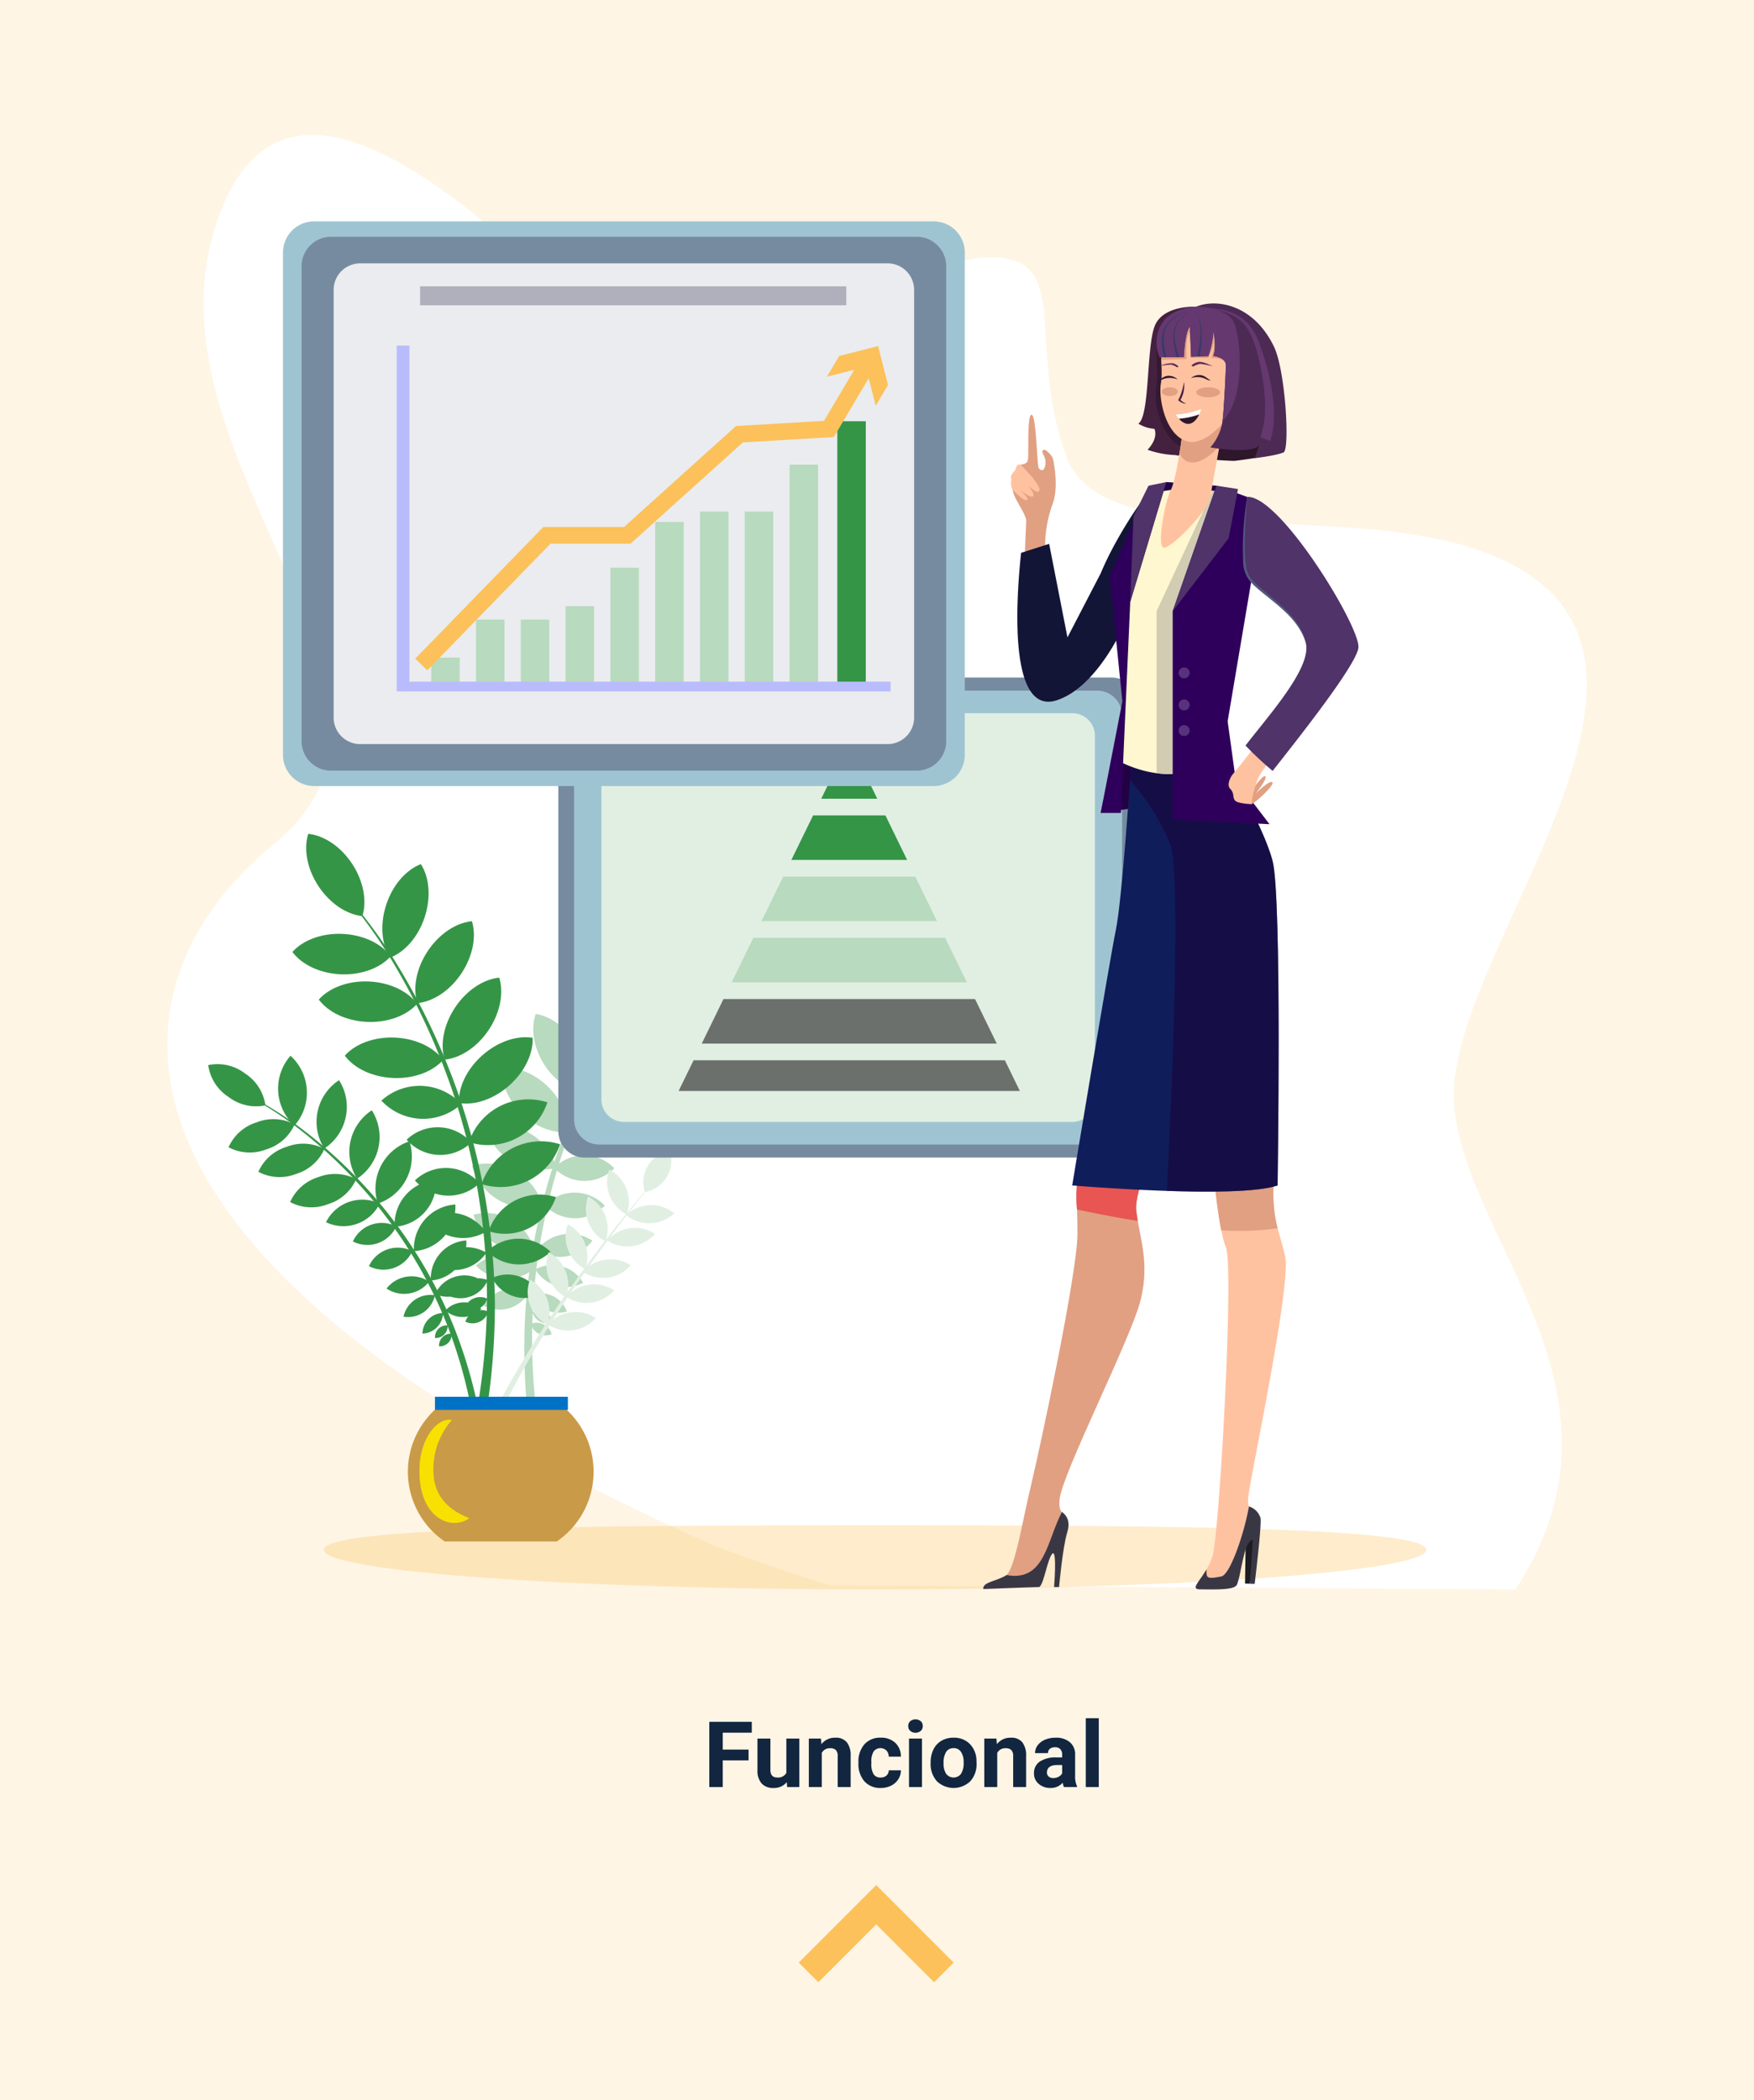 <svg xmlns="http://www.w3.org/2000/svg" xmlns:xlink="http://www.w3.org/1999/xlink" width="325" height="389" viewBox="0 0 325 389">
  <defs>
    <clipPath id="clip-path">
      <rect id="Rectángulo_291369" data-name="Rectángulo 291369" width="263.007" height="269.396" fill="#fff"/>
    </clipPath>
    <clipPath id="clip-path-2">
      <rect id="Rectángulo_291371" data-name="Rectángulo 291371" width="96.416" height="131.071" fill="none"/>
    </clipPath>
    <clipPath id="clip-path-3">
      <rect id="Rectángulo_291404" data-name="Rectángulo 291404" width="199.277" height="253.394" fill="none"/>
    </clipPath>
    <clipPath id="clip-path-5">
      <rect id="Rectángulo_291402" data-name="Rectángulo 291402" width="27.547" height="80.472" fill="none"/>
    </clipPath>
  </defs>
  <g id="Grupo_872047" data-name="Grupo 872047" transform="translate(-990 -9263.5)">
    <path id="Trazado_217940" data-name="Trazado 217940" d="M0,0H325V389H0Z" transform="translate(990 9263.5)" fill="#fef5e5"/>
    <path id="Trazado_217941" data-name="Trazado 217941" d="M128.7,13.061h-4.781V18h-2.49V5.914H129.3V7.931h-5.379v3.121H128.7Zm7.081,4.026a3.008,3.008,0,0,1-2.457,1.079,2.837,2.837,0,0,1-2.2-.83,3.543,3.543,0,0,1-.776-2.432V9.019h2.4v5.809q0,1.4,1.278,1.4a1.732,1.732,0,0,0,1.677-.848V9.019h2.407V18h-2.258Zm6.342-8.068.075,1.038a3.136,3.136,0,0,1,2.582-1.2,2.606,2.606,0,0,1,2.125.838,3.912,3.912,0,0,1,.714,2.507V18h-2.4V12.256a1.556,1.556,0,0,0-.332-1.108,1.486,1.486,0,0,0-1.1-.344,1.65,1.65,0,0,0-1.519.863V18h-2.4V9.019Zm11.048,7.213a1.573,1.573,0,0,0,1.079-.365,1.28,1.28,0,0,0,.432-.971h2.25a3.077,3.077,0,0,1-.5,1.673,3.286,3.286,0,0,1-1.341,1.179,4.2,4.2,0,0,1-1.88.419,3.9,3.9,0,0,1-3.038-1.224,4.845,4.845,0,0,1-1.112-3.383V13.4a4.79,4.79,0,0,1,1.1-3.312,3.854,3.854,0,0,1,3.03-1.237,3.778,3.778,0,0,1,2.7.959,3.4,3.4,0,0,1,1.033,2.552h-2.25a1.648,1.648,0,0,0-.432-1.139,1.6,1.6,0,0,0-2.362.173,3.541,3.541,0,0,0-.427,1.983v.249a3.586,3.586,0,0,0,.423,2A1.463,1.463,0,0,0,153.175,16.232ZM160.837,18H158.43V9.019h2.407ZM158.289,6.694a1.181,1.181,0,0,1,.361-.888,1.556,1.556,0,0,1,1.963,0,1.175,1.175,0,0,1,.365.888,1.178,1.178,0,0,1-.369.9,1.539,1.539,0,0,1-1.951,0A1.178,1.178,0,0,1,158.289,6.694Zm4.15,6.732a5.327,5.327,0,0,1,.515-2.382,3.767,3.767,0,0,1,1.482-1.619,4.323,4.323,0,0,1,2.245-.573,4.09,4.09,0,0,1,2.968,1.112,4.464,4.464,0,0,1,1.282,3.021l.017.614a4.694,4.694,0,0,1-1.154,3.316,4.472,4.472,0,0,1-6.2,0,4.777,4.777,0,0,1-1.158-3.387Zm2.4.17a3.357,3.357,0,0,0,.481,1.958,1.73,1.73,0,0,0,2.739.008,3.674,3.674,0,0,0,.49-2.141,3.324,3.324,0,0,0-.49-1.945,1.592,1.592,0,0,0-1.378-.69,1.566,1.566,0,0,0-1.361.686A3.735,3.735,0,0,0,164.838,13.6Zm9.795-4.578.075,1.038a3.136,3.136,0,0,1,2.582-1.2,2.606,2.606,0,0,1,2.125.838,3.912,3.912,0,0,1,.714,2.507V18h-2.4V12.256a1.556,1.556,0,0,0-.332-1.108,1.486,1.486,0,0,0-1.1-.344,1.65,1.65,0,0,0-1.519.863V18h-2.4V9.019ZM187.15,18a2.664,2.664,0,0,1-.241-.805,2.9,2.9,0,0,1-2.266.971,3.189,3.189,0,0,1-2.187-.764,2.456,2.456,0,0,1-.867-1.926,2.538,2.538,0,0,1,1.058-2.191,5.222,5.222,0,0,1,3.059-.772h1.1V12a1.48,1.48,0,0,0-.32-1,1.257,1.257,0,0,0-1.009-.374,1.429,1.429,0,0,0-.95.291.987.987,0,0,0-.344.8h-2.4a2.41,2.41,0,0,1,.481-1.444,3.182,3.182,0,0,1,1.361-1.042,4.961,4.961,0,0,1,1.976-.378,3.92,3.92,0,0,1,2.635.834,2.918,2.918,0,0,1,.975,2.345v3.893a4.294,4.294,0,0,0,.357,1.934V18Zm-1.984-1.668a2.066,2.066,0,0,0,.979-.237,1.554,1.554,0,0,0,.664-.635V13.916h-.9q-1.8,0-1.917,1.245l-.008.141a.96.96,0,0,0,.315.739A1.225,1.225,0,0,0,185.167,16.332ZM193.592,18h-2.407V5.25h2.407Z" transform="translate(1000 9576.5)" fill="#12263f"/>
    <g id="Grupo_870717" data-name="Grupo 870717" transform="translate(1021 9288.498)">
      <g id="Grupo_870714" data-name="Grupo 870714" clip-path="url(#clip-path)">
        <path id="Trazado_215321" data-name="Trazado 215321" d="M20.023,131.069C52.9,104.227-4.03,60.911,8.574,18.069s54.2,1.2,76.578,22.311S133.76,23.724,151.146,22.71s7.6,15.491,15.444,36.87,65.644,3.624,88.818,24.274-13.745,64.593-16.853,90.8S275.36,230.5,249.788,269.4l-127.04-.769c-12.783-4.024-21.122-7.213-21.122-7.213-118.932-52.6-114.474-103.5-81.6-130.345" transform="translate(0 0)" fill="#fff"/>
      </g>
    </g>
    <path id="Trazado_215324" data-name="Trazado 215324" d="M15.822,0,12.184,3.637,22.9,14.356,12.184,25.074l3.637,3.637L30.177,14.356Z" transform="translate(1137.999 9642.831) rotate(-90)" fill="#fcc15a"/>
    <path id="Trazado_215326" data-name="Trazado 215326" d="M231.347,583.768c0,4.059-45.727,7.35-102.134,7.35S27.08,587.827,27.08,583.768s45.753-4.533,102.16-4.533,102.107.473,102.107,4.533" transform="translate(1022.92 8966.775)" fill="#fcc15a" opacity="0.31"/>
    <g id="Grupo_870720" data-name="Grupo 870720" transform="translate(1028.584 9417.939)">
      <g id="Grupo_870718" data-name="Grupo 870718" clip-path="url(#clip-path-2)">
        <path id="Trazado_215327" data-name="Trazado 215327" d="M192.892,173.158a6.773,6.773,0,0,0,8.918-.322,6.772,6.772,0,0,0-8.918.322" transform="translate(-115.465 -102.549)" fill="#e1efe3"/>
        <path id="Trazado_215328" data-name="Trazado 215328" d="M24.6,123.988a64.584,64.584,0,0,1,7.658,5.077,86.2,86.2,0,0,1,7.006,5.953,91.091,91.091,0,0,1,6.361,6.647,90.339,90.339,0,0,1,5.625,7.29,85.856,85.856,0,0,1,8.784,16.185,89.53,89.53,0,0,1,5.084,17.731l-1.3.218a88.345,88.345,0,0,0-4.743-17.565,85.021,85.021,0,0,0-8.444-16.145,90.033,90.033,0,0,0-5.469-7.319,90.828,90.828,0,0,0-6.219-6.7,86.029,86.029,0,0,0-6.882-6.032,64.4,64.4,0,0,0-7.546-5.172Z" transform="translate(-14.674 -74.219)" fill="#359547"/>
        <path id="Trazado_215329" data-name="Trazado 215329" d="M0,106.406a8.382,8.382,0,0,0,3.767,5.9,8.378,8.378,0,0,0,6.825,1.553,8.38,8.38,0,0,0-3.767-5.9A8.381,8.381,0,0,0,0,106.406" transform="translate(0 -63.566)" fill="#359547"/>
        <path id="Trazado_215330" data-name="Trazado 215330" d="M34.543,102.413a9.218,9.218,0,0,0,.742,12.93,9.219,9.219,0,0,0-.742-12.93" transform="translate(-19.301 -61.304)" fill="#359547"/>
        <path id="Trazado_215331" data-name="Trazado 215331" d="M54.131,113.666A9.218,9.218,0,0,0,51.4,126.327a9.218,9.218,0,0,0,2.727-12.661" transform="translate(-29.891 -68.04)" fill="#359547"/>
        <path id="Trazado_215332" data-name="Trazado 215332" d="M69.251,127.577a9.218,9.218,0,0,0-2.727,12.661,9.219,9.219,0,0,0,2.727-12.661" transform="translate(-38.941 -76.367)" fill="#359547"/>
        <path id="Trazado_215333" data-name="Trazado 215333" d="M83.378,141.875A9.218,9.218,0,0,0,77.5,153.417a9.218,9.218,0,0,0,5.875-11.542" transform="translate(-46.081 -84.926)" fill="#359547"/>
        <path id="Trazado_215334" data-name="Trazado 215334" d="M93.628,159.77a8.233,8.233,0,0,0-7.678,8.652,8.234,8.234,0,0,0,7.678-8.652" transform="translate(-51.411 -95.635)" fill="#359547"/>
        <path id="Trazado_215335" data-name="Trazado 215335" d="M102.522,171.025a8.233,8.233,0,0,0-7.678,8.652,8.233,8.233,0,0,0,7.678-8.652" transform="translate(-56.735 -102.372)" fill="#359547"/>
        <path id="Trazado_215336" data-name="Trazado 215336" d="M109.251,187.625a7.057,7.057,0,0,0-6.581,7.416,7.057,7.057,0,0,0,6.581-7.416" transform="translate(-61.425 -112.31)" fill="#359547"/>
        <path id="Trazado_215337" data-name="Trazado 215337" d="M112.483,204.16a5.975,5.975,0,0,0-7.774,3,5.975,5.975,0,0,0,7.774-3" transform="translate(-62.679 -121.896)" fill="#359547"/>
        <path id="Trazado_215338" data-name="Trazado 215338" d="M116.121,217.4a4.788,4.788,0,0,0-6.671.289,4.788,4.788,0,0,0,6.671-.289" transform="translate(-65.516 -129.406)" fill="#359547"/>
        <path id="Trazado_215339" data-name="Trazado 215339" d="M9.374,136.891a8.378,8.378,0,0,0,6.989.395,8.381,8.381,0,0,0,5.251-4.629,8.382,8.382,0,0,0-6.988-.395,8.378,8.378,0,0,0-5.251,4.628" transform="translate(-5.611 -78.835)" fill="#359547"/>
        <path id="Trazado_215340" data-name="Trazado 215340" d="M23.137,148.217a8.381,8.381,0,0,0,6.989.395,8.382,8.382,0,0,0,5.251-4.629,8.38,8.38,0,0,0-6.989-.395,8.38,8.38,0,0,0-5.251,4.629" transform="translate(-13.85 -85.614)" fill="#359547"/>
        <path id="Trazado_215341" data-name="Trazado 215341" d="M37.808,162.182a8.38,8.38,0,0,0,6.989.395,8.382,8.382,0,0,0,5.251-4.629,8.381,8.381,0,0,0-6.989-.395,8.38,8.38,0,0,0-5.251,4.629" transform="translate(-22.632 -93.974)" fill="#359547"/>
        <path id="Trazado_215342" data-name="Trazado 215342" d="M54.368,172.919a7.5,7.5,0,0,0,9.955-3.444,7.5,7.5,0,0,0-9.955,3.444" transform="translate(-32.545 -100.981)" fill="#359547"/>
        <path id="Trazado_215343" data-name="Trazado 215343" d="M66.769,182.922a5.889,5.889,0,0,0,8.041-2.782,5.889,5.889,0,0,0-8.041,2.782" transform="translate(-39.968 -107.422)" fill="#359547"/>
        <path id="Trazado_215344" data-name="Trazado 215344" d="M74.177,194.331a5.889,5.889,0,0,0,8.041-2.782,5.889,5.889,0,0,0-8.041,2.782" transform="translate(-44.402 -114.251)" fill="#359547"/>
        <path id="Trazado_215345" data-name="Trazado 215345" d="M82.3,206.428a5.872,5.872,0,0,0,7.893-1.279,5.872,5.872,0,0,0-7.893,1.279" transform="translate(-49.262 -122.204)" fill="#359547"/>
        <path id="Trazado_215346" data-name="Trazado 215346" d="M90.144,216.729a5.1,5.1,0,0,0,5.817-3.972,5.1,5.1,0,0,0-5.817,3.972" transform="translate(-53.96 -127.284)" fill="#359547"/>
        <path id="Trazado_215347" data-name="Trazado 215347" d="M98.87,224.894a3.9,3.9,0,0,0,3.808-3.812,3.9,3.9,0,0,0-3.808,3.812" transform="translate(-59.178 -132.333)" fill="#359547"/>
        <path id="Trazado_215348" data-name="Trazado 215348" d="M104.655,229.124a2.183,2.183,0,0,0,2.329-2.331,2.183,2.183,0,0,0-2.329,2.331" transform="translate(-62.636 -135.747)" fill="#359547"/>
        <path id="Trazado_215349" data-name="Trazado 215349" d="M106.524,232.964a2.182,2.182,0,0,0,2.329-2.331,2.182,2.182,0,0,0-2.329,2.331" transform="translate(-63.754 -138.045)" fill="#359547"/>
        <path id="Trazado_215350" data-name="Trazado 215350" d="M172.646,57.347a84.315,84.315,0,0,0-7.344,9.5,112.266,112.266,0,0,0-6.17,10.308,113.373,113.373,0,0,0-8.978,22.282,112.269,112.269,0,0,0-4.073,23.717,117.015,117.015,0,0,0,1.157,24.077l1.7-.278a115.424,115.424,0,0,1-1.507-23.728A111.124,111.124,0,0,1,151.1,99.7a112.55,112.55,0,0,1,8.574-22.262,111.868,111.868,0,0,1,5.982-10.355,84.046,84.046,0,0,1,7.165-9.571Z" transform="translate(-87.337 -34.328)" fill="#b8dabe"/>
        <path id="Trazado_215351" data-name="Trazado 215351" d="M220.632,25.6c.68,2.589-.051,5.962-2.183,8.883s-5.121,4.647-7.794,4.788c-.681-2.589.051-5.962,2.182-8.883s5.121-4.647,7.794-4.789" transform="translate(-125.951 -15.325)" fill="#b8dabe"/>
        <path id="Trazado_215352" data-name="Trazado 215352" d="M184.716,36.212c2.451,1.076,4.64,3.744,5.6,7.23s.459,6.9-1.091,9.082c-2.451-1.076-4.639-3.745-5.6-7.23s-.459-6.9,1.091-9.082" transform="translate(-109.624 -21.676)" fill="#b8dabe"/>
        <path id="Trazado_215353" data-name="Trazado 215353" d="M163.371,59.552c2.649.384,5.469,2.374,7.326,5.477s2.28,6.529,1.366,9.045c-2.649-.384-5.469-2.374-7.326-5.477s-2.279-6.529-1.366-9.045" transform="translate(-97.516 -35.648)" fill="#b8dabe"/>
        <path id="Trazado_215354" data-name="Trazado 215354" d="M150.5,83.117c2.649.384,5.469,2.374,7.326,5.477s2.279,6.529,1.366,9.045c-2.649-.384-5.469-2.374-7.326-5.477s-2.279-6.529-1.366-9.045" transform="translate(-89.813 -49.754)" fill="#b8dabe"/>
        <path id="Trazado_215355" data-name="Trazado 215355" d="M135.619,108.052c2.659-.307,5.895.9,8.484,3.42s3.874,5.728,3.635,8.395c-2.659.306-5.894-.9-8.484-3.421s-3.874-5.728-3.635-8.394" transform="translate(-81.164 -64.652)" fill="#b8dabe"/>
        <path id="Trazado_215356" data-name="Trazado 215356" d="M128.012,134.719a10.759,10.759,0,0,1,13.135,7.481,10.758,10.758,0,0,1-13.135-7.481" transform="translate(-76.628 -80.361)" fill="#b8dabe"/>
        <path id="Trazado_215357" data-name="Trazado 215357" d="M121.731,152.383a10.759,10.759,0,0,1,13.135,7.481,10.759,10.759,0,0,1-13.135-7.481" transform="translate(-72.868 -90.934)" fill="#b8dabe"/>
        <path id="Trazado_215358" data-name="Trazado 215358" d="M122.419,175.158a9.222,9.222,0,0,1,11.259,6.412,9.222,9.222,0,0,1-11.259-6.412" transform="translate(-73.28 -104.607)" fill="#b8dabe"/>
        <path id="Trazado_215359" data-name="Trazado 215359" d="M123.589,196.276a7.808,7.808,0,0,1,10.88.444,7.808,7.808,0,0,1-10.88-.444" transform="translate(-73.98 -116.296)" fill="#b8dabe"/>
        <path id="Trazado_215360" data-name="Trazado 215360" d="M127.119,212.964a6.257,6.257,0,0,1,8.376-2.445,6.257,6.257,0,0,1-8.376,2.445" transform="translate(-76.093 -125.561)" fill="#b8dabe"/>
        <path id="Trazado_215361" data-name="Trazado 215361" d="M214.96,71.194c-1.7,2.066-4.865,3.445-8.482,3.424s-6.764-1.437-8.442-3.522c1.7-2.066,4.865-3.445,8.482-3.424s6.764,1.436,8.442,3.522" transform="translate(-118.544 -40.508)" fill="#b8dabe"/>
        <path id="Trazado_215362" data-name="Trazado 215362" d="M202.686,90.991c-1.7,2.066-4.865,3.445-8.482,3.424s-6.764-1.437-8.442-3.522c1.7-2.066,4.866-3.445,8.482-3.424s6.764,1.437,8.442,3.522" transform="translate(-111.197 -52.358)" fill="#b8dabe"/>
        <path id="Trazado_215363" data-name="Trazado 215363" d="M190.4,114.435c-1.7,2.066-4.865,3.445-8.482,3.424s-6.764-1.437-8.442-3.522c1.7-2.066,4.866-3.445,8.483-3.424s6.764,1.437,8.442,3.522" transform="translate(-103.84 -66.392)" fill="#b8dabe"/>
        <path id="Trazado_215364" data-name="Trazado 215364" d="M178.519,133.867a9.8,9.8,0,0,1-13.765-.08,9.8,9.8,0,0,1,13.765.08" transform="translate(-98.621 -78.417)" fill="#b8dabe"/>
        <path id="Trazado_215365" data-name="Trazado 215365" d="M170.847,150.738a7.7,7.7,0,0,1-11.119-.064,7.7,7.7,0,0,1,11.119.064" transform="translate(-95.613 -88.79)" fill="#b8dabe"/>
        <path id="Trazado_215366" data-name="Trazado 215366" d="M166.472,167.968a7.7,7.7,0,0,1-11.119-.065,7.7,7.7,0,0,1,11.119.065" transform="translate(-92.994 -99.104)" fill="#b8dabe"/>
        <path id="Trazado_215367" data-name="Trazado 215367" d="M161.976,185.836a7.673,7.673,0,0,1-10.3,1.733,7.673,7.673,0,0,1,10.3-1.733" transform="translate(-90.79 -110.474)" fill="#b8dabe"/>
        <path id="Trazado_215368" data-name="Trazado 215368" d="M159.871,202.227A6.661,6.661,0,0,1,151,199.755a6.661,6.661,0,0,1,8.868,2.472" transform="translate(-90.39 -119.082)" fill="#b8dabe"/>
        <path id="Trazado_215369" data-name="Trazado 215369" d="M156.124,215.341a5.1,5.1,0,0,1-6.313-3.118,5.094,5.094,0,0,1,6.313,3.118" transform="translate(-89.676 -126.868)" fill="#b8dabe"/>
        <path id="Trazado_215370" data-name="Trazado 215370" d="M153.463,222.158a2.852,2.852,0,0,1-3.86-1.906,2.852,2.852,0,0,1,3.86,1.906" transform="translate(-89.552 -131.697)" fill="#b8dabe"/>
        <path id="Trazado_215371" data-name="Trazado 215371" d="M152.763,227.694a2.852,2.852,0,0,1-3.861-1.906,2.852,2.852,0,0,1,3.861,1.906" transform="translate(-89.132 -135.011)" fill="#b8dabe"/>
        <path id="Trazado_215372" data-name="Trazado 215372" d="M69.356,35.407a91.024,91.024,0,0,1,7.41,10.615,121.223,121.223,0,0,1,6.1,11.424,128.29,128.29,0,0,1,4.9,12,127.313,127.313,0,0,1,3.6,12.463,121,121,0,0,1,3.141,25.752A126.076,126.076,0,0,1,92,133.527l-1.818-.388a124.458,124.458,0,0,0,2.866-25.471,119.733,119.733,0,0,0-2.715-25.525,126.372,126.372,0,0,0-3.382-12.42,127.667,127.667,0,0,0-4.683-12,120.887,120.887,0,0,0-5.9-11.464,90.737,90.737,0,0,0-7.213-10.681Z" transform="translate(-41.398 -21.195)" fill="#359547"/>
        <path id="Trazado_215373" data-name="Trazado 215373" d="M45.6,0c-.868,2.752-.258,6.422,1.885,9.68s5.271,5.272,8.142,5.565c.868-2.752.257-6.422-1.885-9.68S48.474.293,45.6,0" transform="translate(-27.07)" fill="#359547"/>
        <path id="Trazado_215374" data-name="Trazado 215374" d="M87.513,13.983c-2.7,1.03-5.192,3.788-6.413,7.492s-.855,7.405.7,9.837c2.7-1.03,5.191-3.789,6.413-7.491s.856-7.406-.7-9.837" transform="translate(-48.11 -8.37)" fill="#359547"/>
        <path id="Trazado_215375" data-name="Trazado 215375" d="M106.082,40.322c-2.872.275-6.013,2.27-8.176,5.514s-2.8,6.911-1.946,9.668c2.872-.275,6.013-2.27,8.176-5.514s2.8-6.911,1.946-9.668" transform="translate(-57.223 -24.137)" fill="#359547"/>
        <path id="Trazado_215376" data-name="Trazado 215376" d="M118.7,66.372c-2.872.275-6.013,2.27-8.176,5.514s-2.8,6.911-1.946,9.668c2.872-.275,6.013-2.27,8.176-5.514s2.8-6.911,1.945-9.668" transform="translate(-64.777 -39.73)" fill="#359547"/>
        <path id="Trazado_215377" data-name="Trazado 215377" d="M129.364,93.956c-2.848-.469-6.394.655-9.315,3.239s-4.472,5.965-4.354,8.849c2.848.469,6.394-.655,9.315-3.239s4.472-5.965,4.354-8.849" transform="translate(-69.251 -56.179)" fill="#359547"/>
        <path id="Trazado_215378" data-name="Trazado 215378" d="M134.886,122.925a11.6,11.6,0,0,0-14.536,7.367,11.6,11.6,0,0,0,14.536-7.367" transform="translate(-72.041 -73.188)" fill="#359547"/>
        <path id="Trazado_215379" data-name="Trazado 215379" d="M140.722,142.275a11.6,11.6,0,0,0-14.536,7.367,11.6,11.6,0,0,0,14.536-7.367" transform="translate(-75.535 -84.77)" fill="#359547"/>
        <path id="Trazado_215380" data-name="Trazado 215380" d="M141.891,166.8a9.942,9.942,0,0,0-12.46,6.315,9.942,9.942,0,0,0,12.46-6.315" transform="translate(-77.477 -99.505)" fill="#359547"/>
        <path id="Trazado_215381" data-name="Trazado 215381" d="M140.473,189.249a8.419,8.419,0,0,0-11.739-.092,8.418,8.418,0,0,0,11.739.092" transform="translate(-77.06 -111.829)" fill="#359547"/>
        <path id="Trazado_215382" data-name="Trazado 215382" d="M139.951,207a6.745,6.745,0,0,0-8.891-3.072A6.745,6.745,0,0,0,139.951,207" transform="translate(-78.452 -121.664)" fill="#359547"/>
        <path id="Trazado_215383" data-name="Trazado 215383" d="M38.852,49.507c1.724,2.314,5.058,3.965,8.954,4.132s7.359-1.192,9.275-3.35c-1.725-2.313-5.06-3.965-8.955-4.132s-7.359,1.193-9.275,3.35" transform="translate(-23.257 -27.621)" fill="#359547"/>
        <path id="Trazado_215384" data-name="Trazado 215384" d="M51.03,71.467c1.724,2.314,5.058,3.965,8.954,4.132s7.359-1.193,9.275-3.35c-1.724-2.313-5.058-3.965-8.954-4.132s-7.359,1.193-9.275,3.35" transform="translate(-30.546 -40.767)" fill="#359547"/>
        <path id="Trazado_215385" data-name="Trazado 215385" d="M63.034,97.356c1.724,2.314,5.059,3.965,8.954,4.132s7.359-1.193,9.275-3.351c-1.724-2.313-5.058-3.965-8.954-4.132s-7.359,1.193-9.275,3.35" transform="translate(-37.732 -56.264)" fill="#359547"/>
        <path id="Trazado_215386" data-name="Trazado 215386" d="M79.93,119.031a10.562,10.562,0,0,0,14.827.636,10.562,10.562,0,0,0-14.827-.636" transform="translate(-47.846 -69.614)" fill="#359547"/>
        <path id="Trazado_215387" data-name="Trazado 215387" d="M91.591,137.708a8.3,8.3,0,0,0,11.977.513,8.3,8.3,0,0,0-11.977-.513" transform="translate(-54.826 -81.05)" fill="#359547"/>
        <path id="Trazado_215388" data-name="Trazado 215388" d="M95.4,156.49a8.3,8.3,0,0,0,11.977.514A8.3,8.3,0,0,0,95.4,156.49" transform="translate(-57.106 -92.292)" fill="#359547"/>
        <path id="Trazado_215389" data-name="Trazado 215389" d="M100.7,175.909a8.273,8.273,0,0,0,11,2.406,8.273,8.273,0,0,0-11-2.406" transform="translate(-60.279 -104.594)" fill="#359547"/>
        <path id="Trazado_215390" data-name="Trazado 215390" d="M104.259,193.93a7.181,7.181,0,0,0,9.678-2.2,7.18,7.18,0,0,0-9.678,2.2" transform="translate(-62.409 -114.145)" fill="#359547"/>
        <path id="Trazado_215391" data-name="Trazado 215391" d="M111.7,208.372a5.492,5.492,0,0,0,6.962-3.026,5.492,5.492,0,0,0-6.962,3.026" transform="translate(-66.862 -122.689)" fill="#359547"/>
        <path id="Trazado_215392" data-name="Trazado 215392" d="M118.243,215.886a3.074,3.074,0,0,0,4.256-1.85,3.075,3.075,0,0,0-4.256,1.85" transform="translate(-70.78 -127.93)" fill="#359547"/>
        <path id="Trazado_215393" data-name="Trazado 215393" d="M118.706,221.884a3.074,3.074,0,0,0,4.257-1.85,3.075,3.075,0,0,0-4.257,1.85" transform="translate(-71.057 -131.52)" fill="#359547"/>
        <path id="Trazado_215394" data-name="Trazado 215394" d="M147.66,182.516c4.074-5.97,8.367-11.8,12.946-17.4l-.075-.064c-4.7,5.51-9.11,11.258-13.314,17.157a207.232,207.232,0,0,0-11.708,18.32q-1.287,2.3-2.5,4.649c.317.177.632.354.945.536q1.166-2.378,2.414-4.715a206.434,206.434,0,0,1,11.291-18.483" transform="translate(-79.619 -98.799)" fill="#e1efe3"/>
        <path id="Trazado_215395" data-name="Trazado 215395" d="M205.678,146.242a5.9,5.9,0,0,0-4.6,7.649,5.9,5.9,0,0,0,4.6-7.649" transform="translate(-120.163 -87.54)" fill="#e1efe3"/>
        <path id="Trazado_215396" data-name="Trazado 215396" d="M184.435,154.928a6.772,6.772,0,0,0,3.216,8.323,6.773,6.773,0,0,0-3.216-8.323" transform="translate(-110.123 -92.739)" fill="#e1efe3"/>
        <path id="Trazado_215397" data-name="Trazado 215397" d="M184.189,184.152a6.774,6.774,0,0,0,8.84-1.218,6.772,6.772,0,0,0-8.84,1.218" transform="translate(-110.255 -108.829)" fill="#e1efe3"/>
        <path id="Trazado_215398" data-name="Trazado 215398" d="M172.958,198.651a6.773,6.773,0,0,0,8.839-1.218,6.771,6.771,0,0,0-8.839,1.218" transform="translate(-103.532 -117.508)" fill="#e1efe3"/>
        <path id="Trazado_215399" data-name="Trazado 215399" d="M165.329,210.2a6.773,6.773,0,0,0,8.84-1.218,6.773,6.773,0,0,0-8.84,1.218" transform="translate(-98.965 -124.421)" fill="#e1efe3"/>
        <path id="Trazado_215400" data-name="Trazado 215400" d="M156.87,222.948a6.772,6.772,0,0,0,8.84-1.218,6.772,6.772,0,0,0-8.84,1.218" transform="translate(-93.902 -132.053)" fill="#e1efe3"/>
        <path id="Trazado_215401" data-name="Trazado 215401" d="M174.658,167.368a6.773,6.773,0,0,0,3.216,8.324,6.773,6.773,0,0,0-3.216-8.324" transform="translate(-104.271 -100.186)" fill="#e1efe3"/>
        <path id="Trazado_215402" data-name="Trazado 215402" d="M165.313,180.171a6.772,6.772,0,0,0,3.216,8.323,6.773,6.773,0,0,0-3.216-8.323" transform="translate(-98.677 -107.85)" fill="#e1efe3"/>
        <path id="Trazado_215403" data-name="Trazado 215403" d="M156.42,193.078a6.772,6.772,0,0,0,3.216,8.323,6.773,6.773,0,0,0-3.216-8.323" transform="translate(-93.354 -115.576)" fill="#e1efe3"/>
        <path id="Trazado_215404" data-name="Trazado 215404" d="M147.8,205.724a6.772,6.772,0,0,0,3.216,8.324,6.774,6.774,0,0,0-3.216-8.324" transform="translate(-88.195 -123.146)" fill="#e1efe3"/>
        <path id="Trazado_215405" data-name="Trazado 215405" d="M98.217,263.536h22.3a15.649,15.649,0,0,1-.769,25.287H98.985a15.649,15.649,0,0,1-.769-25.287" transform="translate(-55.167 -157.752)" fill="#c99a48"/>
        <path id="Trazado_215406" data-name="Trazado 215406" d="M103.5,270.381c-2.2-.4-5.144,2.2-5.9,7.443-1.037,10.342,5.548,13.379,9.142,10.754-3.131-1.236-6.556-3.5-6.657-8.586a14.308,14.308,0,0,1,.85-5.311,15.849,15.849,0,0,1,.944-1.989,12.983,12.983,0,0,1,1.626-2.31" transform="translate(-58.357 -161.825)" fill="#f8e000"/>
        <rect id="Rectángulo_291370" data-name="Rectángulo 291370" width="24.634" height="2.433" transform="translate(42.008 104.267)" fill="#0072c5"/>
      </g>
    </g>
    <g id="Grupo_870763" data-name="Grupo 870763" transform="translate(1042.432 9304.5)">
      <g id="Grupo_870762" data-name="Grupo 870762" clip-path="url(#clip-path-3)">
        <g id="Grupo_870761" data-name="Grupo 870761">
          <g id="Grupo_870760" data-name="Grupo 870760" clip-path="url(#clip-path-3)">
            <path id="Trazado_215501" data-name="Trazado 215501" d="M142.455,155.1H44.877a4.915,4.915,0,0,1-4.914-4.914V71.1a4.915,4.915,0,0,1,4.914-4.915h97.578a4.914,4.914,0,0,1,4.914,4.915V150.19a4.914,4.914,0,0,1-4.914,4.914" transform="translate(11.054 18.307)" fill="#778ba0"/>
            <path id="Trazado_215502" data-name="Trazado 215502" d="M139.161,152.154H46.9a4.645,4.645,0,0,1-4.646-4.646V72.729A4.645,4.645,0,0,1,46.9,68.083h92.258a4.645,4.645,0,0,1,4.646,4.646v74.78a4.645,4.645,0,0,1-4.646,4.646" transform="translate(11.689 18.833)" fill="#9fc4d1"/>
            <path id="Trazado_215503" data-name="Trazado 215503" d="M133.474,147.064H50.4a4.183,4.183,0,0,1-4.183-4.183V75.543A4.183,4.183,0,0,1,50.4,71.36h83.076a4.183,4.183,0,0,1,4.183,4.183v67.337a4.183,4.183,0,0,1-4.183,4.183" transform="translate(12.784 19.739)" fill="#e1efe3"/>
            <path id="Trazado_215504" data-name="Trazado 215504" d="M101.977,103.317l-4.026-8.248H73.478l-4.026,8.248Z" transform="translate(19.211 26.297)" fill="#b8dabe"/>
            <path id="Trazado_215505" data-name="Trazado 215505" d="M73.787,94.436H95.244l-4.026-8.248h-13.4Z" transform="translate(20.41 23.841)" fill="#359547"/>
            <path id="Trazado_215506" data-name="Trazado 215506" d="M108.71,112.2l-4.026-8.248H69.143L65.117,112.2Z" transform="translate(18.012 28.754)" fill="#b8dabe"/>
            <path id="Trazado_215507" data-name="Trazado 215507" d="M60.2,121.712l-2.777,5.69h63.231l-2.777-5.69Z" transform="translate(15.885 33.667)" fill="#6c706c"/>
            <path id="Trazado_215508" data-name="Trazado 215508" d="M88.511,86.074,83.316,75.431,78.122,86.074Z" transform="translate(21.61 20.865)" fill="#359547"/>
            <path id="Trazado_215509" data-name="Trazado 215509" d="M111.417,112.831H64.808l-4.026,8.248h54.662Z" transform="translate(16.813 31.21)" fill="#6c706c"/>
            <path id="Trazado_215510" data-name="Trazado 215510" d="M120.556,104.592H5.779A5.78,5.78,0,0,1,0,98.811V5.779A5.78,5.78,0,0,1,5.779,0H120.556a5.78,5.78,0,0,1,5.781,5.779V98.811a5.78,5.78,0,0,1-5.781,5.781" fill="#9fc4d1"/>
            <path id="Trazado_215511" data-name="Trazado 215511" d="M116.682,101.123H8.162A5.465,5.465,0,0,1,2.7,95.658V7.7A5.465,5.465,0,0,1,8.162,2.233h108.52A5.466,5.466,0,0,1,122.147,7.7v87.96a5.466,5.466,0,0,1-5.465,5.465" transform="translate(0.746 0.618)" fill="#778ba0"/>
            <path id="Trazado_215512" data-name="Trazado 215512" d="M109.993,95.136H12.274a4.921,4.921,0,0,1-4.921-4.921v-79.2a4.921,4.921,0,0,1,4.921-4.921h97.718a4.921,4.921,0,0,1,4.921,4.921v79.2a4.921,4.921,0,0,1-4.921,4.921" transform="translate(2.034 1.684)" fill="#eaecef"/>
            <rect id="Rectángulo_291389" data-name="Rectángulo 291389" width="2.358" height="64.051" transform="translate(21.076 23.012)" fill="#b9bcfc"/>
            <rect id="Rectángulo_291390" data-name="Rectángulo 291390" width="5.275" height="49.853" transform="translate(102.715 37.022)" fill="#359547"/>
            <rect id="Rectángulo_291391" data-name="Rectángulo 291391" width="5.275" height="41.813" transform="translate(93.872 45.062)" fill="#b8dabe"/>
            <rect id="Rectángulo_291392" data-name="Rectángulo 291392" width="5.275" height="33.124" transform="translate(85.571 53.75)" fill="#b8dabe"/>
            <rect id="Rectángulo_291393" data-name="Rectángulo 291393" width="5.275" height="33.124" transform="translate(77.271 53.75)" fill="#b8dabe"/>
            <rect id="Rectángulo_291394" data-name="Rectángulo 291394" width="5.275" height="31.194" transform="translate(68.97 55.681)" fill="#b8dabe"/>
            <rect id="Rectángulo_291395" data-name="Rectángulo 291395" width="5.275" height="22.729" transform="translate(60.67 64.146)" fill="#b8dabe"/>
            <rect id="Rectángulo_291396" data-name="Rectángulo 291396" width="5.275" height="15.598" transform="translate(52.369 71.277)" fill="#b8dabe"/>
            <rect id="Rectángulo_291397" data-name="Rectángulo 291397" width="5.275" height="13.11" transform="translate(44.069 73.765)" fill="#b8dabe"/>
            <rect id="Rectángulo_291398" data-name="Rectángulo 291398" width="5.275" height="13.11" transform="translate(35.768 73.765)" fill="#b8dabe"/>
            <rect id="Rectángulo_291399" data-name="Rectángulo 291399" width="5.275" height="6.066" transform="translate(27.468 80.808)" fill="#b8dabe"/>
            <path id="Trazado_215513" data-name="Trazado 215513" d="M104.518,29.14l-1.3-5.085L96.76,34.946l-16.853.987L59.079,54.7H44.244L21.429,78.152,19.2,75.99,42.934,51.6H57.888L78.64,32.9l16.292-.954,5.622-9.472-5.083,1.3,2.279-3.841,7.209-1.84L106.8,25.3Z" transform="translate(5.312 5.004)" fill="#fcc15a"/>
            <rect id="Rectángulo_291400" data-name="Rectángulo 291400" width="78.971" height="3.515" transform="translate(25.408 12.03)" fill="#afb0bc"/>
            <rect id="Rectángulo_291401" data-name="Rectángulo 291401" width="90.337" height="1.806" transform="translate(22.255 85.257)" fill="#b9bcfc"/>
            <path id="Trazado_215514" data-name="Trazado 215514" d="M114.708,68.254c-.454-2.311-2.766-11.911-2.766-15.185a23.489,23.489,0,0,1,1.468-8.694c1.129-3.275,0-8.128,0-8.128-.11-.537-1.411-2.06-1.863-1.609s.677,1.157.452,2.625-.862,1.086-1.214.733-.452-9.765-1.326-9.935-.536,6.943-.678,8.186-1.247.812-1.722,1.287-.226.774-.734,1.282-.62,1.637-.366,3.273,2.484,4.375,2.484,5.617-1.96,31.864,3.839,32.571c1.785.218,5.537-1.688,8.348-5.035a16.719,16.719,0,0,0-2.931-6.489c-.95.79-2.56,1.689-2.99-.5" transform="translate(29.273 7.761)" fill="#e1a082"/>
            <path id="Trazado_215515" data-name="Trazado 215515" d="M131.453,39.155a1.142,1.142,0,0,0-.641.38c-1.275,1.275-6.119,8.409-8.761,14.792l-6.176,11.9L112.483,48.9l-5.2,1.663c-1.386,13.1-1.386,29.879,6.586,27.314s13.1-15.233,13.1-15.233l6.379-20.21s-.388-3.281-1.9-3.278" transform="translate(29.484 10.831)" fill="#131537"/>
            <path id="Trazado_215516" data-name="Trazado 215516" d="M107.469,35.334s4.187,4.089,3.384,4.892-4.164-3.54-4.164-3.54,3.729,3.8,3.07,4.46-3.883-2.553-3.883-2.553,3.4,2.925,2.789,3.26-2.789-2-2.789-2a3.322,3.322,0,0,1-.2-1.4c.115-.526-.074-.747.02-1.072a3.21,3.21,0,0,1,.694-1c.184-.184.257-1.354,1.075-1.051" transform="translate(29.225 9.76)" fill="#ffc2a1"/>
            <path id="Trazado_215517" data-name="Trazado 215517" d="M127.055,89.3l-8.371,1.231L123.39,68.82l4.55,2.339Z" transform="translate(32.83 19.037)" fill="#230044"/>
            <path id="Trazado_215518" data-name="Trazado 215518" d="M139.764,191.593l-.129,8.021.892.027,1.15-9.144Z" transform="translate(38.625 52.694)" fill="#1d1c22"/>
            <path id="Trazado_215519" data-name="Trazado 215519" d="M135.4,136.118s.956,12.544,2.492,16.291-1.21,53.285-2.514,57.28a12.223,12.223,0,0,1-1.085,2.372c-1.423,2.434-1.746,2.931.161,2.937,2.451.008,4.6-.458,5.075-1.463.822-1.732,1.549-7.7,3.226-7.7,0,0,1.146-2.226.86-3.4-.43-1.763-1.629-.857-1.621-3.308s8.133-39.715,6.861-45.138-2.173-6.072-2.152-12.524-11.3-5.352-11.3-5.352" transform="translate(36.822 37.632)" fill="#ffc2a1"/>
            <path id="Trazado_215520" data-name="Trazado 215520" d="M138.153,125.813s-9.148,17.435-8.564,22.6,2.516,9.333.858,16.381-14.778,32.609-15.091,37.282c-.133,1.97.469,2.155.469,2.155-.027,3.4-1.086,7.032-1.792,7.734-.906.9-1.926,5.375-2.787,5.372s-8.129.774-8.129.774c-.188-1.658,2.037-.327,3.338-3.762s2.094-8.6,3.751-15.557,8.458-38.734,8.482-46.046-.647-7.347.486-12.161,5.38-13.831,5.38-13.831Z" transform="translate(28.52 34.801)" fill="#e1a082"/>
            <path id="Trazado_215521" data-name="Trazado 215521" d="M126.251,148.411c-.585-5.164,8.564-22.6,8.564-22.6l-13.6.937s-4.245,9.018-5.38,13.832a21.276,21.276,0,0,0-.568,7.639c2.6.558,6.643,1.375,11.262,2.12-.107-.633-.2-1.274-.278-1.932" transform="translate(31.858 34.802)" fill="#e85553"/>
            <path id="Trazado_215522" data-name="Trazado 215522" d="M146.2,141.47c.022-6.452-11.3-5.352-11.3-5.352s.609,8,1.637,13.129a51.316,51.316,0,0,0,10.441-.384,25.75,25.75,0,0,1-.776-7.393" transform="translate(37.316 37.632)" fill="#e1a082"/>
            <path id="Trazado_215523" data-name="Trazado 215523" d="M125.436,79.346s-1.593,24.558-2.8,30.406-8.086,47.311-8.086,47.311,30.658,2.581,38.056,0c0,0,.826-53.2-.917-60.042s-9.356-19.283-9.356-19.283Z" transform="translate(31.687 21.504)" fill="#0f1d5b"/>
            <g id="Grupo_870759" data-name="Grupo 870759" transform="translate(156.944 99.243)" opacity="0.53">
              <g id="Grupo_870758" data-name="Grupo 870758">
                <g id="Grupo_870757" data-name="Grupo 870757" clip-path="url(#clip-path-5)">
                  <path id="Trazado_215524" data-name="Trazado 215524" d="M140.017,77.739l-16.9,1.607s-.063,1-.177,2.637A41.707,41.707,0,0,1,130.364,93.8c2.286,5.916-.091,54.38-.605,64.276,8.238.273,17.012.213,20.53-1.014,0,0,.826-53.2-.917-60.042s-9.356-19.283-9.356-19.283" transform="translate(-122.938 -77.739)" fill="#1a0033"/>
                </g>
              </g>
            </g>
            <path id="Trazado_215525" data-name="Trazado 215525" d="M138.222,38.5l-9.3-.674-3.294,6.447,13.232,1.379Z" transform="translate(34.75 10.463)" fill="#230044"/>
            <path id="Trazado_215526" data-name="Trazado 215526" d="M126.748,40.288s4.232-3.235,18.582.005c.391.088.753,15.635.753,15.635s-6.659,26.063-5.392,32.568c0,0-7.611,6.424-18.965.832,0,0,1.474-20.468.443-25.027s-3.093-8.694-.169-13.425a53.636,53.636,0,0,0,4.748-10.588" transform="translate(33.331 10.747)" fill="#fff7cf"/>
            <path id="Trazado_215527" data-name="Trazado 215527" d="M126.8,61.392v30a16.46,16.46,0,0,0,12.152-2.962c-1.265-6.5,5.392-32.568,5.392-32.568s-.363-15.547-.753-15.635a63.309,63.309,0,0,0-6.412-1.131Z" transform="translate(35.073 10.814)" fill="#d1ccb2"/>
            <path id="Trazado_215528" data-name="Trazado 215528" d="M137.253,38.354,129.135,61.6v38.579l17.939.867-6.254-8.181-1.5-10.875,4.378-25.922-.754-15.635Z" transform="translate(35.72 10.609)" fill="#2e005b"/>
            <path id="Trazado_215529" data-name="Trazado 215529" d="M130.843,37.826,124.162,60.01l-1.734,39.1h-3.743L122.7,78.45l-2.357-23.293,6.724-15.044Z" transform="translate(32.83 10.463)" fill="#2e005b"/>
            <path id="Trazado_215530" data-name="Trazado 215530" d="M137.253,38.354,129.135,61.6l10.372-13.518,1.729-9.109Z" transform="translate(35.72 10.609)" fill="#4f3369"/>
            <path id="Trazado_215531" data-name="Trazado 215531" d="M129.657,37.826,122.975,60.01l.6-15.87,2.786-5.64Z" transform="translate(34.016 10.463)" fill="#4f3369"/>
            <path id="Trazado_215532" data-name="Trazado 215532" d="M140.493,83.33c.232-.232,2.267-3.23,2.7-2.794s-1.8,3.2-1.8,3.2,2.594-2.625,3.106-2.112-3.465,4.056-3.885,4.056-.121-2.348-.121-2.348" transform="translate(38.834 22.265)" fill="#e1a082"/>
            <path id="Trazado_215533" data-name="Trazado 215533" d="M137.846,81.368s-1.1,1.674-.289,2.482.375,1.644.923,2.193,3,.634,3,.634a16.87,16.87,0,0,1,1.385-5.078,19,19,0,0,1,1.96-2.786,33.416,33.416,0,0,0-3.387-1.938c-2.027,2.634-3.557,4.427-3.594,4.492" transform="translate(37.968 21.265)" fill="#ffc2a1"/>
            <path id="Trazado_215534" data-name="Trazado 215534" d="M140.086,39.982s-1.423,11.311,0,14.427c1.385,3.033,9.484,6.532,10.873,12.677,1.039,4.591-6.778,13.222-11.182,18.941a57.926,57.926,0,0,0,5.027,4.7c4.483-5.705,15.609-19.7,15.893-22.85.346-3.869-14.592-28.295-20.611-27.89" transform="translate(38.575 11.058)" fill="#4f3369"/>
            <path id="Trazado_215535" data-name="Trazado 215535" d="M140.129,39.981c-.214,2.637-.384,5.164-.433,7.854-.045,4.752.241,6.25,1.289,7.443,2.435,2.821,8.95,6.269,10.016,11.807-1.517-5.491-7.818-8.547-10.364-11.512a5.929,5.929,0,0,1-1.265-3.789,58.89,58.89,0,0,1,.756-11.8" transform="translate(38.532 11.059)" fill="#53587d"/>
            <path id="Trazado_215536" data-name="Trazado 215536" d="M142.339,186.445c-.753,4.485-3.272,12.216-5,12.94-2.87.6-2.885.3-2.867-1.264-1.423,2.435-3.036,3.679-1.129,3.686,2.452.009,6.276.17,6.752-.834.822-1.734,1.291-8.3,2.968-8.294l-.549,8.084.891.027s1.356-11.128,1.071-12.24a3.215,3.215,0,0,0-2.133-2.1" transform="translate(36.642 51.573)" fill="#3a3745"/>
            <path id="Trazado_215537" data-name="Trazado 215537" d="M105.97,198.935c-2,1.236-4.471,1.263-4.32,2.592,0,0,9.411-.373,10.272-.369s1.609-5.285,2.515-6.185.323,6.194.323,6.194l.928,0s.646-7.309,1.515-10.145c.692-2.258-.28-3.212-.974-3.785-2.843,5.391-3.146,12.984-10.259,11.7" transform="translate(28.116 51.793)" fill="#3a3745"/>
            <path id="Trazado_215538" data-name="Trazado 215538" d="M132.027,65.726a1.012,1.012,0,1,1-1.012-1.012,1.013,1.013,0,0,1,1.012,1.012" transform="translate(35.96 17.901)" fill="#58337c"/>
            <path id="Trazado_215539" data-name="Trazado 215539" d="M132.027,70.374a1.012,1.012,0,1,1-1.012-1.012,1.012,1.012,0,0,1,1.012,1.012" transform="translate(35.96 19.186)" fill="#58337c"/>
            <path id="Trazado_215540" data-name="Trazado 215540" d="M132.027,74.1a1.012,1.012,0,1,1-1.012-1.012,1.012,1.012,0,0,1,1.012,1.012" transform="translate(35.96 20.218)" fill="#58337c"/>
            <path id="Trazado_215541" data-name="Trazado 215541" d="M134.046,12.382c.578.535,6.1-.272,10.773,4.759,6.184,6.654,5.452,22.2,5.452,22.2a79.9,79.9,0,0,1-9.162,1.6,78.192,78.192,0,0,1-10.69-1.066c-2.876-.425-4.429-16.6-2.491-20.89a15.934,15.934,0,0,1,6.118-6.6" transform="translate(35.149 3.425)" fill="#2e162b"/>
            <path id="Trazado_215542" data-name="Trazado 215542" d="M134.854,12.384s-6.163-.355-7.69,3.627-.881,16.71-3.017,18.031a6.383,6.383,0,0,0,2.968.957s.892,1.569-1.251,3.887a17.54,17.54,0,0,0,5.363.987c.188,0,2.187.559,2.371-1.131.217-2-1.381-6.432-1.174-8.368.876-8.2,2.431-17.99,2.431-17.99" transform="translate(34.341 3.423)" fill="#452140"/>
            <path id="Trazado_215543" data-name="Trazado 215543" d="M134.042,12.957a5.94,5.94,0,0,0-1.619.188s-5.283,2.212-5.524,6.1.3,5.4-.125,7.915c-.669,3.956,1.833,11.313,6.142,11.218.1-2.085-1.39-6.294-1.19-8.166.733-6.862,1.94-14.834,2.316-17.256" transform="translate(35.038 3.584)" fill="#341930"/>
            <path id="Trazado_215544" data-name="Trazado 215544" d="M131.252,32.314s-.989,7.506-2.021,9.487S126.556,52.422,128,52.422s8.159-6.724,8.593-9.447,2.537-13.961,2.537-13.961Z" transform="translate(35.249 8.026)" fill="#ffc2a1"/>
            <path id="Trazado_215545" data-name="Trazado 215545" d="M130.635,31.473c-.056.027-.222,1.582-.23,1.642-.239,1.672-.309,1.569-.237,1.792.559,1.749,2.817,2.846,6.146-.129a16.627,16.627,0,0,0,1.22-1.214c.469-2.533.845-4.55.845-4.55s-7.678,2.431-7.744,2.459" transform="translate(35.999 8.026)" fill="#e1a082"/>
            <path id="Trazado_215546" data-name="Trazado 215546" d="M132.765,13.122s-4.994,2.115-5.219,5.838.285,5.169-.116,7.579.637,8.849,4.415,10.476,8.807-4.607,9.688-7.407a22.45,22.45,0,0,0,.232-11.184c-.956-4.379-6.223-6.072-9-5.3" transform="translate(35.227 3.58)" fill="#ffc2a1"/>
            <path id="Trazado_215547" data-name="Trazado 215547" d="M138.715,33.989a13.636,13.636,0,0,0,2.788-4.381,22.433,22.433,0,0,0,.232-11.184c-.956-4.378-6.223-6.07-9-5.3,0,0-4.993,2.115-5.219,5.838-.075,1.249-.069,2.239-.041,3.1h0l4.7-.161s-.291-3.991.645-5l.156,4.8,3.221.023a9.031,9.031,0,0,0,1.107-3.941,10.745,10.745,0,0,1-.549,3.95s2.626-.133,2.68,1.227c.043,1.112-.343,8.082-.543,9.927a10.416,10.416,0,0,1-.179,1.111" transform="translate(35.256 3.58)" fill="#e1a082"/>
            <path id="Trazado_215548" data-name="Trazado 215548" d="M148.526,19.864c-3.771-7.768-10.609-8.912-14.4-7.352-2.417.125-5.169,1.136-6.381,3.174a6.843,6.843,0,0,0-.374,6.2l4.487-.047s.176-4.6,1.111-5.616l.218,5.563,3.184-.125a15.778,15.778,0,0,0,.963-4.651s.623,3.226-.036,4.615c0,0,2.27.251,2.323,1.611.043,1.112-.343,8.082-.541,9.927a9.489,9.489,0,0,1-2.323,5.415s7.481,1.316,9.026-.354L145,40.558s4.2-.486,5.35-1.088.35-15.134-1.822-19.606" transform="translate(35.073 3.295)" fill="#4c2a54"/>
            <path id="Trazado_215549" data-name="Trazado 215549" d="M127.742,15.555a6.848,6.848,0,0,0-.374,6.2l4.487-.047s.176-4.6,1.111-5.616l.218,5.563,3.184-.125a15.808,15.808,0,0,0,.964-4.651s.622,3.227-.036,4.615c0,0,2.269.251,2.322,1.611.045,1.112-.343,8.082-.541,9.927-.022.2-.049.393-.079.582,4.187-4.187,3.466-14.224,2.348-17.772s-7.223-3.462-7.223-3.462c-2.417.125-5.169,1.136-6.381,3.174" transform="translate(35.073 3.425)" fill="#653870"/>
            <path id="Trazado_215550" data-name="Trazado 215550" d="M132.544,12.635c5.657-.305,9.655.969,11.649,6.3,1.939,5.126,3.853,13.084,2.058,18.263l-1.85-.707c1.717-4.127.686-11.011-.476-15.355-1.45-5.441-3.329-8.444-11.381-8.5" transform="translate(36.663 3.483)" fill="#653870"/>
            <path id="Trazado_215551" data-name="Trazado 215551" d="M132.945,12.858c-1.929.577-4.057,1.547-4.918,3.359-.8,1.672-.426,3.605-.068,5.4l.479-.005c-.911-3.789-1.375-6.766,4.506-8.752" transform="translate(35.283 3.557)" fill="#363a68"/>
            <path id="Trazado_215552" data-name="Trazado 215552" d="M132.683,12.969c-3.984,1.7-3.83,4.782-2.856,8.592l.474-.005c-1.252-3.738-1.554-6.774,2.382-8.586" transform="translate(35.752 3.587)" fill="#363a68"/>
            <path id="Trazado_215553" data-name="Trazado 215553" d="M132.5,12.829c1.266,3.07,1,5.589.231,8.658l.458-.018c.577-3.074.692-5.685-.689-8.64" transform="translate(36.652 3.549)" fill="#363a68"/>
            <path id="Trazado_215554" data-name="Trazado 215554" d="M130.353,26.64A5.159,5.159,0,0,0,131,23.288a10.568,10.568,0,0,1-.979,3.246l-.1.126a2.255,2.255,0,0,0,1.529.674,3.388,3.388,0,0,1-1.093-.694" transform="translate(35.936 6.442)" fill="#452140"/>
            <path id="Trazado_215555" data-name="Trazado 215555" d="M131.264,30.691h0" transform="translate(36.309 8.49)" fill="#fff"/>
            <path id="Trazado_215556" data-name="Trazado 215556" d="M134.293,27.227a14.555,14.555,0,0,1-4.7,1.02,4.973,4.973,0,0,0,.574.785,14.456,14.456,0,0,0,3.746-.8,6.219,6.219,0,0,0,.378-1" transform="translate(35.848 7.531)" fill="#fff"/>
            <path id="Trazado_215557" data-name="Trazado 215557" d="M133.792,28.013a14.41,14.41,0,0,1-3.747.8c1.407,1.56,2.823,1.121,3.747-.8" transform="translate(35.972 7.749)" fill="#2e162b"/>
            <path id="Trazado_215558" data-name="Trazado 215558" d="M131.849,21.056a2.545,2.545,0,0,1,1.277-.645c.859-.189,2.694.807,2.694.807a15.547,15.547,0,0,0-2.34-.465,3.716,3.716,0,0,0-1.311.516Z" transform="translate(36.471 5.639)" fill="#5c2c55"/>
            <path id="Trazado_215559" data-name="Trazado 215559" d="M130.741,21.207a2.334,2.334,0,0,0-1.083-.615,5.22,5.22,0,0,0-2.353.5,13.775,13.775,0,0,1,2.037-.239,3.418,3.418,0,0,1,1.116.509Z" transform="translate(35.214 5.685)" fill="#5c2c55"/>
            <path id="Trazado_215560" data-name="Trazado 215560" d="M131.784,22.875a2.354,2.354,0,0,1,1.925-.543c.807.158,1.261.817,1.764.918-.756.186-1.012-.661-2.752-.573a3.194,3.194,0,0,0-.937.2" transform="translate(36.453 6.169)" fill="#2e162b"/>
            <path id="Trazado_215561" data-name="Trazado 215561" d="M130.679,23.115a2.356,2.356,0,0,0-1.874-.7c-.817.093-1.325.712-1.833.772.738.246,1.062-.577,2.789-.347a3.17,3.17,0,0,1,.918.273" transform="translate(35.122 6.198)" fill="#2e162b"/>
            <path id="Trazado_215562" data-name="Trazado 215562" d="M130.519,24.885c0,.448-.664.813-1.482.813s-1.483-.365-1.483-.813.664-.813,1.483-.813,1.482.364,1.482.813" transform="translate(35.283 6.659)" fill="#e1a082"/>
            <path id="Trazado_215563" data-name="Trazado 215563" d="M136.986,25.005c0,.516-.994.933-2.221.933s-2.221-.417-2.221-.933.995-.933,2.221-.933,2.221.419,2.221.933" transform="translate(36.663 6.659)" fill="#e1a082"/>
          </g>
        </g>
      </g>
    </g>
  </g>
</svg>
